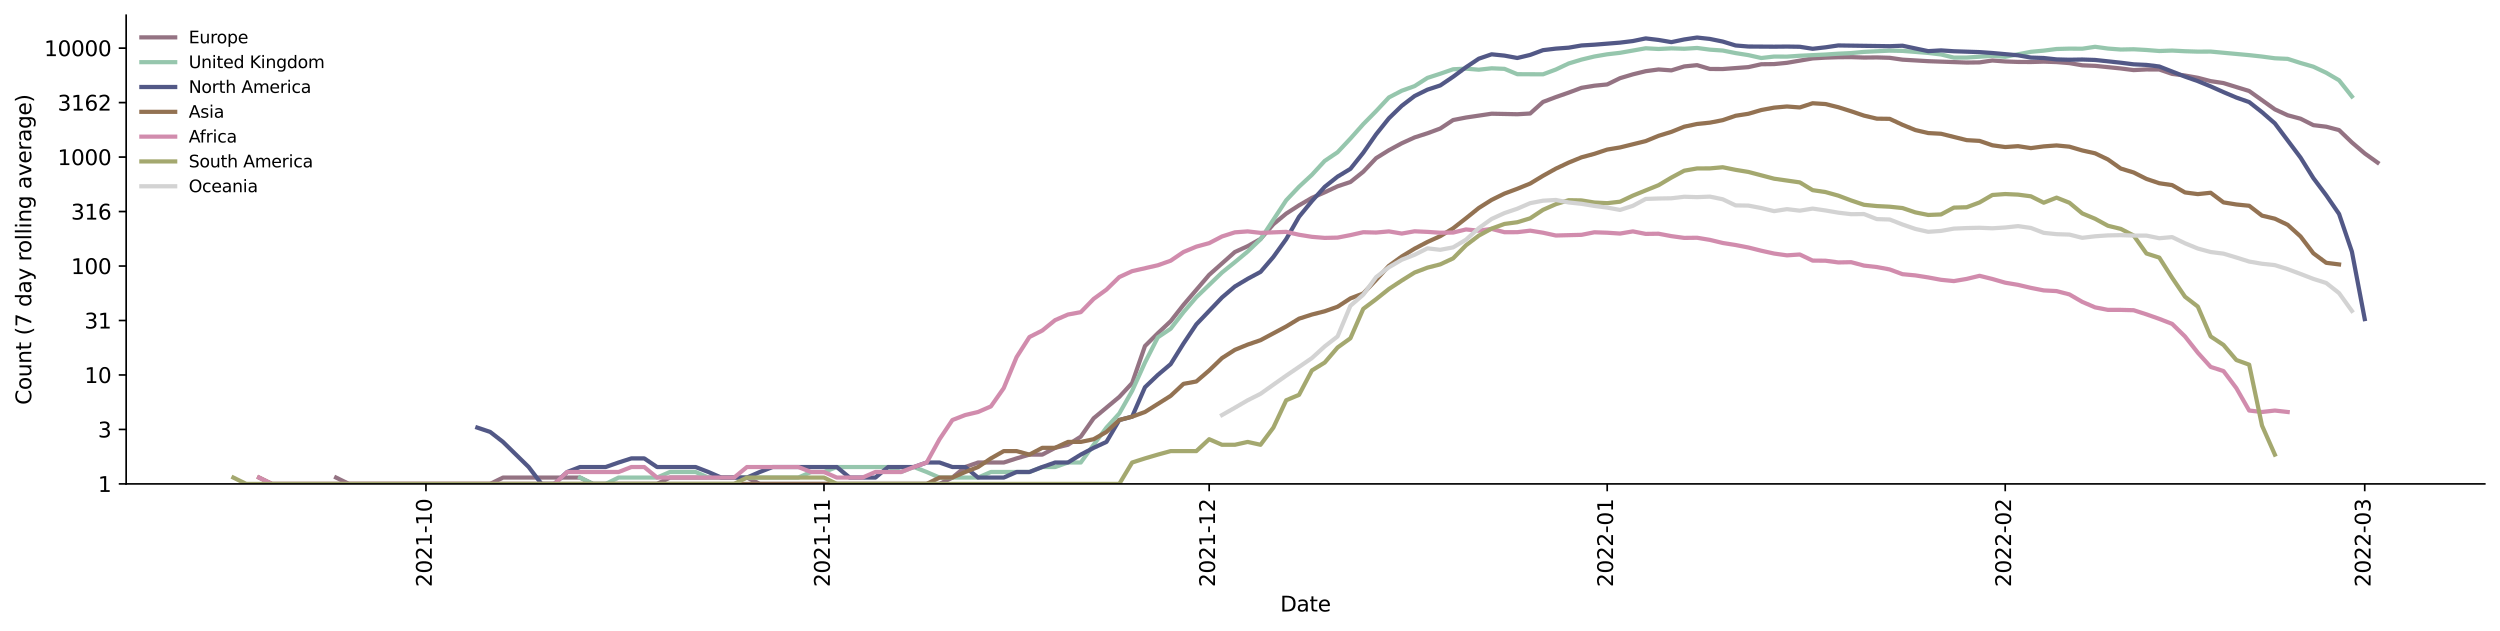 <?xml version="1.0" encoding="utf-8" standalone="no"?>
<!DOCTYPE svg PUBLIC "-//W3C//DTD SVG 1.1//EN"
  "http://www.w3.org/Graphics/SVG/1.1/DTD/svg11.dtd">
<svg xmlns:xlink="http://www.w3.org/1999/xlink" width="1182.891pt" height="298.621pt" viewBox="0 0 1182.891 298.621" xmlns="http://www.w3.org/2000/svg" version="1.1">
 <defs>
  <style type="text/css">*{stroke-linejoin: round; stroke-linecap: butt}</style>
 </defs>
 <g id="figure_1">
  <g id="patch_1">
   <path d="M 0 298.621 
L 1182.891 298.621 
L 1182.891 0 
L 0 0 
z
" style="fill: #ffffff"/>
  </g>
  <g id="axes_1">
   <g id="patch_2">
    <path d="M 59.691 228.96 
L 1175.691 228.96 
L 1175.691 7.2 
L 59.691 7.2 
z
" style="fill: #ffffff"/>
   </g>
   <g id="matplotlib.axis_1">
    <g id="xtick_1">
     <g id="line2d_1">
      <defs>
       <path id="mb1d369bc87" d="M 0 0 
L 0 3.5 
" style="stroke: #000000; stroke-width: 0.8"/>
      </defs>
      <g>
       <use xlink:href="#mb1d369bc87" x="201.545" y="228.96" style="stroke: #000000; stroke-width: 0.8"/>
      </g>
     </g>
     <g id="text_1">
      <!-- 2021-10 -->
      <g transform="translate(204.304 277.743)rotate(-90)scale(0.1 -0.1)">
       <defs>
        <path id="DejaVuSans-32" d="M 1228 531 
L 3431 531 
L 3431 0 
L 469 0 
L 469 531 
Q 828 903 1448 1529 
Q 2069 2156 2228 2338 
Q 2531 2678 2651 2914 
Q 2772 3150 2772 3378 
Q 2772 3750 2511 3984 
Q 2250 4219 1831 4219 
Q 1534 4219 1204 4116 
Q 875 4013 500 3803 
L 500 4441 
Q 881 4594 1212 4672 
Q 1544 4750 1819 4750 
Q 2544 4750 2975 4387 
Q 3406 4025 3406 3419 
Q 3406 3131 3298 2873 
Q 3191 2616 2906 2266 
Q 2828 2175 2409 1742 
Q 1991 1309 1228 531 
z
" transform="scale(0.016)"/>
        <path id="DejaVuSans-30" d="M 2034 4250 
Q 1547 4250 1301 3770 
Q 1056 3291 1056 2328 
Q 1056 1369 1301 889 
Q 1547 409 2034 409 
Q 2525 409 2770 889 
Q 3016 1369 3016 2328 
Q 3016 3291 2770 3770 
Q 2525 4250 2034 4250 
z
M 2034 4750 
Q 2819 4750 3233 4129 
Q 3647 3509 3647 2328 
Q 3647 1150 3233 529 
Q 2819 -91 2034 -91 
Q 1250 -91 836 529 
Q 422 1150 422 2328 
Q 422 3509 836 4129 
Q 1250 4750 2034 4750 
z
" transform="scale(0.016)"/>
        <path id="DejaVuSans-31" d="M 794 531 
L 1825 531 
L 1825 4091 
L 703 3866 
L 703 4441 
L 1819 4666 
L 2450 4666 
L 2450 531 
L 3481 531 
L 3481 0 
L 794 0 
L 794 531 
z
" transform="scale(0.016)"/>
        <path id="DejaVuSans-2d" d="M 313 2009 
L 1997 2009 
L 1997 1497 
L 313 1497 
L 313 2009 
z
" transform="scale(0.016)"/>
       </defs>
       <use xlink:href="#DejaVuSans-32"/>
       <use xlink:href="#DejaVuSans-30" x="63.623"/>
       <use xlink:href="#DejaVuSans-32" x="127.246"/>
       <use xlink:href="#DejaVuSans-31" x="190.869"/>
       <use xlink:href="#DejaVuSans-2d" x="254.492"/>
       <use xlink:href="#DejaVuSans-31" x="290.576"/>
       <use xlink:href="#DejaVuSans-30" x="354.199"/>
      </g>
     </g>
    </g>
    <g id="xtick_2">
     <g id="line2d_2">
      <g>
       <use xlink:href="#mb1d369bc87" x="389.874" y="228.96" style="stroke: #000000; stroke-width: 0.8"/>
      </g>
     </g>
     <g id="text_2">
      <!-- 2021-11 -->
      <g transform="translate(392.633 277.743)rotate(-90)scale(0.1 -0.1)">
       <use xlink:href="#DejaVuSans-32"/>
       <use xlink:href="#DejaVuSans-30" x="63.623"/>
       <use xlink:href="#DejaVuSans-32" x="127.246"/>
       <use xlink:href="#DejaVuSans-31" x="190.869"/>
       <use xlink:href="#DejaVuSans-2d" x="254.492"/>
       <use xlink:href="#DejaVuSans-31" x="290.576"/>
       <use xlink:href="#DejaVuSans-31" x="354.199"/>
      </g>
     </g>
    </g>
    <g id="xtick_3">
     <g id="line2d_3">
      <g>
       <use xlink:href="#mb1d369bc87" x="572.127" y="228.96" style="stroke: #000000; stroke-width: 0.8"/>
      </g>
     </g>
     <g id="text_3">
      <!-- 2021-12 -->
      <g transform="translate(574.887 277.743)rotate(-90)scale(0.1 -0.1)">
       <use xlink:href="#DejaVuSans-32"/>
       <use xlink:href="#DejaVuSans-30" x="63.623"/>
       <use xlink:href="#DejaVuSans-32" x="127.246"/>
       <use xlink:href="#DejaVuSans-31" x="190.869"/>
       <use xlink:href="#DejaVuSans-2d" x="254.492"/>
       <use xlink:href="#DejaVuSans-31" x="290.576"/>
       <use xlink:href="#DejaVuSans-32" x="354.199"/>
      </g>
     </g>
    </g>
    <g id="xtick_4">
     <g id="line2d_4">
      <g>
       <use xlink:href="#mb1d369bc87" x="760.456" y="228.96" style="stroke: #000000; stroke-width: 0.8"/>
      </g>
     </g>
     <g id="text_4">
      <!-- 2022-01 -->
      <g transform="translate(763.215 277.743)rotate(-90)scale(0.1 -0.1)">
       <use xlink:href="#DejaVuSans-32"/>
       <use xlink:href="#DejaVuSans-30" x="63.623"/>
       <use xlink:href="#DejaVuSans-32" x="127.246"/>
       <use xlink:href="#DejaVuSans-32" x="190.869"/>
       <use xlink:href="#DejaVuSans-2d" x="254.492"/>
       <use xlink:href="#DejaVuSans-30" x="290.576"/>
       <use xlink:href="#DejaVuSans-31" x="354.199"/>
      </g>
     </g>
    </g>
    <g id="xtick_5">
     <g id="line2d_5">
      <g>
       <use xlink:href="#mb1d369bc87" x="948.785" y="228.96" style="stroke: #000000; stroke-width: 0.8"/>
      </g>
     </g>
     <g id="text_5">
      <!-- 2022-02 -->
      <g transform="translate(951.544 277.743)rotate(-90)scale(0.1 -0.1)">
       <use xlink:href="#DejaVuSans-32"/>
       <use xlink:href="#DejaVuSans-30" x="63.623"/>
       <use xlink:href="#DejaVuSans-32" x="127.246"/>
       <use xlink:href="#DejaVuSans-32" x="190.869"/>
       <use xlink:href="#DejaVuSans-2d" x="254.492"/>
       <use xlink:href="#DejaVuSans-30" x="290.576"/>
       <use xlink:href="#DejaVuSans-32" x="354.199"/>
      </g>
     </g>
    </g>
    <g id="xtick_6">
     <g id="line2d_6">
      <g>
       <use xlink:href="#mb1d369bc87" x="1118.888" y="228.96" style="stroke: #000000; stroke-width: 0.8"/>
      </g>
     </g>
     <g id="text_6">
      <!-- 2022-03 -->
      <g transform="translate(1121.648 277.743)rotate(-90)scale(0.1 -0.1)">
       <defs>
        <path id="DejaVuSans-33" d="M 2597 2516 
Q 3050 2419 3304 2112 
Q 3559 1806 3559 1356 
Q 3559 666 3084 287 
Q 2609 -91 1734 -91 
Q 1441 -91 1130 -33 
Q 819 25 488 141 
L 488 750 
Q 750 597 1062 519 
Q 1375 441 1716 441 
Q 2309 441 2620 675 
Q 2931 909 2931 1356 
Q 2931 1769 2642 2001 
Q 2353 2234 1838 2234 
L 1294 2234 
L 1294 2753 
L 1863 2753 
Q 2328 2753 2575 2939 
Q 2822 3125 2822 3475 
Q 2822 3834 2567 4026 
Q 2313 4219 1838 4219 
Q 1578 4219 1281 4162 
Q 984 4106 628 3988 
L 628 4550 
Q 988 4650 1302 4700 
Q 1616 4750 1894 4750 
Q 2613 4750 3031 4423 
Q 3450 4097 3450 3541 
Q 3450 3153 3228 2886 
Q 3006 2619 2597 2516 
z
" transform="scale(0.016)"/>
       </defs>
       <use xlink:href="#DejaVuSans-32"/>
       <use xlink:href="#DejaVuSans-30" x="63.623"/>
       <use xlink:href="#DejaVuSans-32" x="127.246"/>
       <use xlink:href="#DejaVuSans-32" x="190.869"/>
       <use xlink:href="#DejaVuSans-2d" x="254.492"/>
       <use xlink:href="#DejaVuSans-30" x="290.576"/>
       <use xlink:href="#DejaVuSans-33" x="354.199"/>
      </g>
     </g>
    </g>
    <g id="text_7">
     <!-- Date -->
     <g transform="translate(605.74 289.341)scale(0.1 -0.1)">
      <defs>
       <path id="DejaVuSans-44" d="M 1259 4147 
L 1259 519 
L 2022 519 
Q 2988 519 3436 956 
Q 3884 1394 3884 2338 
Q 3884 3275 3436 3711 
Q 2988 4147 2022 4147 
L 1259 4147 
z
M 628 4666 
L 1925 4666 
Q 3281 4666 3915 4102 
Q 4550 3538 4550 2338 
Q 4550 1131 3912 565 
Q 3275 0 1925 0 
L 628 0 
L 628 4666 
z
" transform="scale(0.016)"/>
       <path id="DejaVuSans-61" d="M 2194 1759 
Q 1497 1759 1228 1600 
Q 959 1441 959 1056 
Q 959 750 1161 570 
Q 1363 391 1709 391 
Q 2188 391 2477 730 
Q 2766 1069 2766 1631 
L 2766 1759 
L 2194 1759 
z
M 3341 1997 
L 3341 0 
L 2766 0 
L 2766 531 
Q 2569 213 2275 61 
Q 1981 -91 1556 -91 
Q 1019 -91 701 211 
Q 384 513 384 1019 
Q 384 1609 779 1909 
Q 1175 2209 1959 2209 
L 2766 2209 
L 2766 2266 
Q 2766 2663 2505 2880 
Q 2244 3097 1772 3097 
Q 1472 3097 1187 3025 
Q 903 2953 641 2809 
L 641 3341 
Q 956 3463 1253 3523 
Q 1550 3584 1831 3584 
Q 2591 3584 2966 3190 
Q 3341 2797 3341 1997 
z
" transform="scale(0.016)"/>
       <path id="DejaVuSans-74" d="M 1172 4494 
L 1172 3500 
L 2356 3500 
L 2356 3053 
L 1172 3053 
L 1172 1153 
Q 1172 725 1289 603 
Q 1406 481 1766 481 
L 2356 481 
L 2356 0 
L 1766 0 
Q 1100 0 847 248 
Q 594 497 594 1153 
L 594 3053 
L 172 3053 
L 172 3500 
L 594 3500 
L 594 4494 
L 1172 4494 
z
" transform="scale(0.016)"/>
       <path id="DejaVuSans-65" d="M 3597 1894 
L 3597 1613 
L 953 1613 
Q 991 1019 1311 708 
Q 1631 397 2203 397 
Q 2534 397 2845 478 
Q 3156 559 3463 722 
L 3463 178 
Q 3153 47 2828 -22 
Q 2503 -91 2169 -91 
Q 1331 -91 842 396 
Q 353 884 353 1716 
Q 353 2575 817 3079 
Q 1281 3584 2069 3584 
Q 2775 3584 3186 3129 
Q 3597 2675 3597 1894 
z
M 3022 2063 
Q 3016 2534 2758 2815 
Q 2500 3097 2075 3097 
Q 1594 3097 1305 2825 
Q 1016 2553 972 2059 
L 3022 2063 
z
" transform="scale(0.016)"/>
      </defs>
      <use xlink:href="#DejaVuSans-44"/>
      <use xlink:href="#DejaVuSans-61" x="77.002"/>
      <use xlink:href="#DejaVuSans-74" x="138.281"/>
      <use xlink:href="#DejaVuSans-65" x="177.49"/>
     </g>
    </g>
   </g>
   <g id="matplotlib.axis_2">
    <g id="ytick_1">
     <g id="line2d_7">
      <defs>
       <path id="m3e7cc765ab" d="M 0 0 
L -3.5 0 
" style="stroke: #000000; stroke-width: 0.8"/>
      </defs>
      <g>
       <use xlink:href="#m3e7cc765ab" x="59.691" y="228.96" style="stroke: #000000; stroke-width: 0.8"/>
      </g>
     </g>
     <g id="text_8">
      <!-- 1 -->
      <g transform="translate(46.328 232.759)scale(0.1 -0.1)">
       <use xlink:href="#DejaVuSans-31"/>
      </g>
     </g>
    </g>
    <g id="ytick_2">
     <g id="line2d_8">
      <g>
       <use xlink:href="#m3e7cc765ab" x="59.691" y="203.186" style="stroke: #000000; stroke-width: 0.8"/>
      </g>
     </g>
     <g id="text_9">
      <!-- 3 -->
      <g transform="translate(46.328 206.986)scale(0.1 -0.1)">
       <use xlink:href="#DejaVuSans-33"/>
      </g>
     </g>
    </g>
    <g id="ytick_3">
     <g id="line2d_9">
      <g>
       <use xlink:href="#m3e7cc765ab" x="59.691" y="177.413" style="stroke: #000000; stroke-width: 0.8"/>
      </g>
     </g>
     <g id="text_10">
      <!-- 10 -->
      <g transform="translate(39.966 181.212)scale(0.1 -0.1)">
       <use xlink:href="#DejaVuSans-31"/>
       <use xlink:href="#DejaVuSans-30" x="63.623"/>
      </g>
     </g>
    </g>
    <g id="ytick_4">
     <g id="line2d_10">
      <g>
       <use xlink:href="#m3e7cc765ab" x="59.691" y="151.639" style="stroke: #000000; stroke-width: 0.8"/>
      </g>
     </g>
     <g id="text_11">
      <!-- 31 -->
      <g transform="translate(39.966 155.438)scale(0.1 -0.1)">
       <use xlink:href="#DejaVuSans-33"/>
       <use xlink:href="#DejaVuSans-31" x="63.623"/>
      </g>
     </g>
    </g>
    <g id="ytick_5">
     <g id="line2d_11">
      <g>
       <use xlink:href="#m3e7cc765ab" x="59.691" y="125.865" style="stroke: #000000; stroke-width: 0.8"/>
      </g>
     </g>
     <g id="text_12">
      <!-- 100 -->
      <g transform="translate(33.603 129.665)scale(0.1 -0.1)">
       <use xlink:href="#DejaVuSans-31"/>
       <use xlink:href="#DejaVuSans-30" x="63.623"/>
       <use xlink:href="#DejaVuSans-30" x="127.246"/>
      </g>
     </g>
    </g>
    <g id="ytick_6">
     <g id="line2d_12">
      <g>
       <use xlink:href="#m3e7cc765ab" x="59.691" y="100.092" style="stroke: #000000; stroke-width: 0.8"/>
      </g>
     </g>
     <g id="text_13">
      <!-- 316 -->
      <g transform="translate(33.603 103.891)scale(0.1 -0.1)">
       <defs>
        <path id="DejaVuSans-36" d="M 2113 2584 
Q 1688 2584 1439 2293 
Q 1191 2003 1191 1497 
Q 1191 994 1439 701 
Q 1688 409 2113 409 
Q 2538 409 2786 701 
Q 3034 994 3034 1497 
Q 3034 2003 2786 2293 
Q 2538 2584 2113 2584 
z
M 3366 4563 
L 3366 3988 
Q 3128 4100 2886 4159 
Q 2644 4219 2406 4219 
Q 1781 4219 1451 3797 
Q 1122 3375 1075 2522 
Q 1259 2794 1537 2939 
Q 1816 3084 2150 3084 
Q 2853 3084 3261 2657 
Q 3669 2231 3669 1497 
Q 3669 778 3244 343 
Q 2819 -91 2113 -91 
Q 1303 -91 875 529 
Q 447 1150 447 2328 
Q 447 3434 972 4092 
Q 1497 4750 2381 4750 
Q 2619 4750 2861 4703 
Q 3103 4656 3366 4563 
z
" transform="scale(0.016)"/>
       </defs>
       <use xlink:href="#DejaVuSans-33"/>
       <use xlink:href="#DejaVuSans-31" x="63.623"/>
       <use xlink:href="#DejaVuSans-36" x="127.246"/>
      </g>
     </g>
    </g>
    <g id="ytick_7">
     <g id="line2d_13">
      <g>
       <use xlink:href="#m3e7cc765ab" x="59.691" y="74.318" style="stroke: #000000; stroke-width: 0.8"/>
      </g>
     </g>
     <g id="text_14">
      <!-- 1000 -->
      <g transform="translate(27.241 78.117)scale(0.1 -0.1)">
       <use xlink:href="#DejaVuSans-31"/>
       <use xlink:href="#DejaVuSans-30" x="63.623"/>
       <use xlink:href="#DejaVuSans-30" x="127.246"/>
       <use xlink:href="#DejaVuSans-30" x="190.869"/>
      </g>
     </g>
    </g>
    <g id="ytick_8">
     <g id="line2d_14">
      <g>
       <use xlink:href="#m3e7cc765ab" x="59.691" y="48.544" style="stroke: #000000; stroke-width: 0.8"/>
      </g>
     </g>
     <g id="text_15">
      <!-- 3162 -->
      <g transform="translate(27.241 52.344)scale(0.1 -0.1)">
       <use xlink:href="#DejaVuSans-33"/>
       <use xlink:href="#DejaVuSans-31" x="63.623"/>
       <use xlink:href="#DejaVuSans-36" x="127.246"/>
       <use xlink:href="#DejaVuSans-32" x="190.869"/>
      </g>
     </g>
    </g>
    <g id="ytick_9">
     <g id="line2d_15">
      <g>
       <use xlink:href="#m3e7cc765ab" x="59.691" y="22.771" style="stroke: #000000; stroke-width: 0.8"/>
      </g>
     </g>
     <g id="text_16">
      <!-- 10000 -->
      <g transform="translate(20.878 26.57)scale(0.1 -0.1)">
       <use xlink:href="#DejaVuSans-31"/>
       <use xlink:href="#DejaVuSans-30" x="63.623"/>
       <use xlink:href="#DejaVuSans-30" x="127.246"/>
       <use xlink:href="#DejaVuSans-30" x="190.869"/>
       <use xlink:href="#DejaVuSans-30" x="254.492"/>
      </g>
     </g>
    </g>
    <g id="text_17">
     <!-- Count (7 day rolling average) -->
     <g transform="translate(14.798 191.548)rotate(-90)scale(0.1 -0.1)">
      <defs>
       <path id="DejaVuSans-43" d="M 4122 4306 
L 4122 3641 
Q 3803 3938 3442 4084 
Q 3081 4231 2675 4231 
Q 1875 4231 1450 3742 
Q 1025 3253 1025 2328 
Q 1025 1406 1450 917 
Q 1875 428 2675 428 
Q 3081 428 3442 575 
Q 3803 722 4122 1019 
L 4122 359 
Q 3791 134 3420 21 
Q 3050 -91 2638 -91 
Q 1578 -91 968 557 
Q 359 1206 359 2328 
Q 359 3453 968 4101 
Q 1578 4750 2638 4750 
Q 3056 4750 3426 4639 
Q 3797 4528 4122 4306 
z
" transform="scale(0.016)"/>
       <path id="DejaVuSans-6f" d="M 1959 3097 
Q 1497 3097 1228 2736 
Q 959 2375 959 1747 
Q 959 1119 1226 758 
Q 1494 397 1959 397 
Q 2419 397 2687 759 
Q 2956 1122 2956 1747 
Q 2956 2369 2687 2733 
Q 2419 3097 1959 3097 
z
M 1959 3584 
Q 2709 3584 3137 3096 
Q 3566 2609 3566 1747 
Q 3566 888 3137 398 
Q 2709 -91 1959 -91 
Q 1206 -91 779 398 
Q 353 888 353 1747 
Q 353 2609 779 3096 
Q 1206 3584 1959 3584 
z
" transform="scale(0.016)"/>
       <path id="DejaVuSans-75" d="M 544 1381 
L 544 3500 
L 1119 3500 
L 1119 1403 
Q 1119 906 1312 657 
Q 1506 409 1894 409 
Q 2359 409 2629 706 
Q 2900 1003 2900 1516 
L 2900 3500 
L 3475 3500 
L 3475 0 
L 2900 0 
L 2900 538 
Q 2691 219 2414 64 
Q 2138 -91 1772 -91 
Q 1169 -91 856 284 
Q 544 659 544 1381 
z
M 1991 3584 
L 1991 3584 
z
" transform="scale(0.016)"/>
       <path id="DejaVuSans-6e" d="M 3513 2113 
L 3513 0 
L 2938 0 
L 2938 2094 
Q 2938 2591 2744 2837 
Q 2550 3084 2163 3084 
Q 1697 3084 1428 2787 
Q 1159 2491 1159 1978 
L 1159 0 
L 581 0 
L 581 3500 
L 1159 3500 
L 1159 2956 
Q 1366 3272 1645 3428 
Q 1925 3584 2291 3584 
Q 2894 3584 3203 3211 
Q 3513 2838 3513 2113 
z
" transform="scale(0.016)"/>
       <path id="DejaVuSans-20" transform="scale(0.016)"/>
       <path id="DejaVuSans-28" d="M 1984 4856 
Q 1566 4138 1362 3434 
Q 1159 2731 1159 2009 
Q 1159 1288 1364 580 
Q 1569 -128 1984 -844 
L 1484 -844 
Q 1016 -109 783 600 
Q 550 1309 550 2009 
Q 550 2706 781 3412 
Q 1013 4119 1484 4856 
L 1984 4856 
z
" transform="scale(0.016)"/>
       <path id="DejaVuSans-37" d="M 525 4666 
L 3525 4666 
L 3525 4397 
L 1831 0 
L 1172 0 
L 2766 4134 
L 525 4134 
L 525 4666 
z
" transform="scale(0.016)"/>
       <path id="DejaVuSans-64" d="M 2906 2969 
L 2906 4863 
L 3481 4863 
L 3481 0 
L 2906 0 
L 2906 525 
Q 2725 213 2448 61 
Q 2172 -91 1784 -91 
Q 1150 -91 751 415 
Q 353 922 353 1747 
Q 353 2572 751 3078 
Q 1150 3584 1784 3584 
Q 2172 3584 2448 3432 
Q 2725 3281 2906 2969 
z
M 947 1747 
Q 947 1113 1208 752 
Q 1469 391 1925 391 
Q 2381 391 2643 752 
Q 2906 1113 2906 1747 
Q 2906 2381 2643 2742 
Q 2381 3103 1925 3103 
Q 1469 3103 1208 2742 
Q 947 2381 947 1747 
z
" transform="scale(0.016)"/>
       <path id="DejaVuSans-79" d="M 2059 -325 
Q 1816 -950 1584 -1140 
Q 1353 -1331 966 -1331 
L 506 -1331 
L 506 -850 
L 844 -850 
Q 1081 -850 1212 -737 
Q 1344 -625 1503 -206 
L 1606 56 
L 191 3500 
L 800 3500 
L 1894 763 
L 2988 3500 
L 3597 3500 
L 2059 -325 
z
" transform="scale(0.016)"/>
       <path id="DejaVuSans-72" d="M 2631 2963 
Q 2534 3019 2420 3045 
Q 2306 3072 2169 3072 
Q 1681 3072 1420 2755 
Q 1159 2438 1159 1844 
L 1159 0 
L 581 0 
L 581 3500 
L 1159 3500 
L 1159 2956 
Q 1341 3275 1631 3429 
Q 1922 3584 2338 3584 
Q 2397 3584 2469 3576 
Q 2541 3569 2628 3553 
L 2631 2963 
z
" transform="scale(0.016)"/>
       <path id="DejaVuSans-6c" d="M 603 4863 
L 1178 4863 
L 1178 0 
L 603 0 
L 603 4863 
z
" transform="scale(0.016)"/>
       <path id="DejaVuSans-69" d="M 603 3500 
L 1178 3500 
L 1178 0 
L 603 0 
L 603 3500 
z
M 603 4863 
L 1178 4863 
L 1178 4134 
L 603 4134 
L 603 4863 
z
" transform="scale(0.016)"/>
       <path id="DejaVuSans-67" d="M 2906 1791 
Q 2906 2416 2648 2759 
Q 2391 3103 1925 3103 
Q 1463 3103 1205 2759 
Q 947 2416 947 1791 
Q 947 1169 1205 825 
Q 1463 481 1925 481 
Q 2391 481 2648 825 
Q 2906 1169 2906 1791 
z
M 3481 434 
Q 3481 -459 3084 -895 
Q 2688 -1331 1869 -1331 
Q 1566 -1331 1297 -1286 
Q 1028 -1241 775 -1147 
L 775 -588 
Q 1028 -725 1275 -790 
Q 1522 -856 1778 -856 
Q 2344 -856 2625 -561 
Q 2906 -266 2906 331 
L 2906 616 
Q 2728 306 2450 153 
Q 2172 0 1784 0 
Q 1141 0 747 490 
Q 353 981 353 1791 
Q 353 2603 747 3093 
Q 1141 3584 1784 3584 
Q 2172 3584 2450 3431 
Q 2728 3278 2906 2969 
L 2906 3500 
L 3481 3500 
L 3481 434 
z
" transform="scale(0.016)"/>
       <path id="DejaVuSans-76" d="M 191 3500 
L 800 3500 
L 1894 563 
L 2988 3500 
L 3597 3500 
L 2284 0 
L 1503 0 
L 191 3500 
z
" transform="scale(0.016)"/>
       <path id="DejaVuSans-29" d="M 513 4856 
L 1013 4856 
Q 1481 4119 1714 3412 
Q 1947 2706 1947 2009 
Q 1947 1309 1714 600 
Q 1481 -109 1013 -844 
L 513 -844 
Q 928 -128 1133 580 
Q 1338 1288 1338 2009 
Q 1338 2731 1133 3434 
Q 928 4138 513 4856 
z
" transform="scale(0.016)"/>
      </defs>
      <use xlink:href="#DejaVuSans-43"/>
      <use xlink:href="#DejaVuSans-6f" x="69.824"/>
      <use xlink:href="#DejaVuSans-75" x="131.006"/>
      <use xlink:href="#DejaVuSans-6e" x="194.385"/>
      <use xlink:href="#DejaVuSans-74" x="257.764"/>
      <use xlink:href="#DejaVuSans-20" x="296.973"/>
      <use xlink:href="#DejaVuSans-28" x="328.76"/>
      <use xlink:href="#DejaVuSans-37" x="367.773"/>
      <use xlink:href="#DejaVuSans-20" x="431.396"/>
      <use xlink:href="#DejaVuSans-64" x="463.184"/>
      <use xlink:href="#DejaVuSans-61" x="526.66"/>
      <use xlink:href="#DejaVuSans-79" x="587.939"/>
      <use xlink:href="#DejaVuSans-20" x="647.119"/>
      <use xlink:href="#DejaVuSans-72" x="678.906"/>
      <use xlink:href="#DejaVuSans-6f" x="717.77"/>
      <use xlink:href="#DejaVuSans-6c" x="778.951"/>
      <use xlink:href="#DejaVuSans-6c" x="806.734"/>
      <use xlink:href="#DejaVuSans-69" x="834.518"/>
      <use xlink:href="#DejaVuSans-6e" x="862.301"/>
      <use xlink:href="#DejaVuSans-67" x="925.68"/>
      <use xlink:href="#DejaVuSans-20" x="989.156"/>
      <use xlink:href="#DejaVuSans-61" x="1020.943"/>
      <use xlink:href="#DejaVuSans-76" x="1082.223"/>
      <use xlink:href="#DejaVuSans-65" x="1141.402"/>
      <use xlink:href="#DejaVuSans-72" x="1202.926"/>
      <use xlink:href="#DejaVuSans-61" x="1244.039"/>
      <use xlink:href="#DejaVuSans-67" x="1305.318"/>
      <use xlink:href="#DejaVuSans-65" x="1368.795"/>
      <use xlink:href="#DejaVuSans-29" x="1430.318"/>
     </g>
    </g>
   </g>
   <g id="line2d_16">
    <path d="M 159.019 225.971 
L 165.094 228.96 
L 231.92 228.96 
L 237.995 225.971 
L 274.446 225.971 
L 280.521 228.96 
L 310.897 228.96 
L 316.972 225.971 
L 353.423 225.971 
L 359.498 228.96 
L 444.55 228.96 
L 450.625 225.971 
L 456.7 220.975 
L 462.775 218.842 
L 474.925 218.842 
L 481 216.894 
L 487.075 215.102 
L 493.151 215.102 
L 499.226 211.898 
L 505.301 210.453 
L 511.376 206.606 
L 517.451 197.925 
L 529.601 187.807 
L 535.676 181.24 
L 541.752 163.727 
L 547.827 157.681 
L 553.902 151.981 
L 559.977 144.244 
L 572.127 130.037 
L 584.277 119.242 
L 590.353 116.471 
L 596.428 113.083 
L 602.503 106.094 
L 608.578 101.069 
L 614.653 97.145 
L 620.728 93.632 
L 626.803 90.984 
L 632.878 88.148 
L 638.954 86.119 
L 645.029 81.263 
L 651.104 74.846 
L 657.179 71.062 
L 663.254 67.79 
L 669.329 65.02 
L 675.404 63.061 
L 681.479 60.812 
L 687.555 56.798 
L 693.63 55.611 
L 705.78 53.799 
L 717.93 54.052 
L 724.005 53.706 
L 730.08 48.238 
L 736.156 45.939 
L 742.231 43.821 
L 748.306 41.555 
L 754.381 40.553 
L 760.456 39.953 
L 766.531 36.99 
L 772.606 35.176 
L 778.681 33.682 
L 784.756 32.866 
L 790.832 33.301 
L 796.907 31.434 
L 802.982 30.825 
L 809.057 32.63 
L 815.132 32.662 
L 827.282 31.756 
L 833.357 30.401 
L 839.433 30.322 
L 845.508 29.726 
L 857.658 27.643 
L 863.733 27.274 
L 869.808 27.076 
L 875.883 27.036 
L 881.958 27.231 
L 888.034 27.173 
L 894.109 27.354 
L 900.184 28.23 
L 912.334 28.948 
L 930.559 29.596 
L 936.635 29.52 
L 942.71 28.621 
L 948.785 29.084 
L 954.86 29.302 
L 960.935 29.341 
L 967.01 29.168 
L 973.085 29.374 
L 979.16 29.859 
L 985.236 30.903 
L 991.311 31.158 
L 1003.461 32.392 
L 1009.536 33.164 
L 1015.611 32.859 
L 1021.686 32.886 
L 1027.761 34.962 
L 1033.837 35.734 
L 1039.912 36.81 
L 1045.987 38.389 
L 1052.062 39.311 
L 1064.212 43.066 
L 1076.362 51.743 
L 1082.437 54.536 
L 1088.513 56.161 
L 1094.588 59.216 
L 1100.663 59.952 
L 1106.738 61.545 
L 1112.813 67.397 
L 1118.888 72.595 
L 1124.963 76.93 
L 1124.963 76.93 
" clip-path="url(#pf11ad3d36d)" style="fill: none; stroke: #947383; stroke-width: 2; stroke-linecap: square"/>
   </g>
   <g id="line2d_17">
    <path d="M 274.446 225.971 
L 280.521 228.96 
L 286.596 228.96 
L 292.672 225.971 
L 310.897 225.971 
L 316.972 223.334 
L 329.122 223.334 
L 335.197 225.971 
L 377.723 225.971 
L 383.798 223.334 
L 389.874 223.334 
L 395.949 220.975 
L 420.249 220.975 
L 426.324 223.334 
L 432.399 220.975 
L 438.475 223.334 
L 444.55 225.971 
L 462.775 225.971 
L 468.85 223.334 
L 487.075 223.334 
L 493.151 220.975 
L 499.226 220.975 
L 505.301 218.842 
L 511.376 218.842 
L 517.451 210.453 
L 523.526 202.329 
L 529.601 195.647 
L 535.676 184.945 
L 541.752 171.539 
L 547.827 159.617 
L 553.902 155.535 
L 559.977 147.695 
L 566.052 140.628 
L 578.202 128.946 
L 584.277 124.054 
L 590.353 119.005 
L 596.428 113.21 
L 608.578 94.767 
L 614.653 88.345 
L 620.728 82.723 
L 626.803 76.122 
L 632.878 72.034 
L 638.954 65.57 
L 645.029 58.748 
L 651.104 52.586 
L 657.179 46.098 
L 663.254 42.927 
L 669.329 40.742 
L 675.404 36.856 
L 681.479 34.883 
L 687.555 32.774 
L 693.63 32.483 
L 699.705 32.98 
L 705.78 32.314 
L 711.855 32.58 
L 717.93 35.105 
L 730.08 35.165 
L 736.156 32.895 
L 742.231 30.034 
L 748.306 28.194 
L 754.381 26.732 
L 760.456 25.693 
L 766.531 24.99 
L 778.681 22.844 
L 784.756 23.176 
L 790.832 22.888 
L 796.907 23.069 
L 802.982 22.696 
L 809.057 23.494 
L 815.132 23.91 
L 821.207 25.121 
L 827.282 26.084 
L 833.357 27.45 
L 839.433 26.757 
L 845.508 26.796 
L 851.583 26.378 
L 863.733 25.806 
L 869.808 25.398 
L 875.883 25.116 
L 881.958 24.551 
L 894.109 23.962 
L 900.184 24.079 
L 912.334 25.043 
L 918.409 25.773 
L 924.484 27.253 
L 930.559 27.237 
L 942.71 26.412 
L 948.785 26.859 
L 960.935 24.518 
L 967.01 23.957 
L 973.085 23.183 
L 979.16 23.01 
L 985.236 23.051 
L 991.311 22.141 
L 997.386 22.974 
L 1003.461 23.432 
L 1009.536 23.304 
L 1015.611 23.655 
L 1021.686 24.135 
L 1027.761 23.926 
L 1033.837 24.239 
L 1039.912 24.433 
L 1045.987 24.402 
L 1064.212 26.091 
L 1070.287 26.761 
L 1076.362 27.573 
L 1082.437 27.858 
L 1088.513 29.799 
L 1094.588 31.56 
L 1100.663 34.426 
L 1106.738 37.987 
L 1112.813 45.647 
L 1112.813 45.647 
" clip-path="url(#pf11ad3d36d)" style="fill: none; stroke: #96c6ad; stroke-width: 2; stroke-linecap: square"/>
   </g>
   <g id="line2d_18">
    <path d="M 225.845 202.329 
L 231.92 204.366 
L 237.995 209.096 
L 250.146 220.975 
L 256.221 228.96 
L 262.296 228.96 
L 268.371 223.334 
L 274.446 220.975 
L 286.596 220.975 
L 292.672 218.842 
L 298.747 216.894 
L 304.822 216.894 
L 310.897 220.975 
L 329.122 220.975 
L 335.197 223.334 
L 341.273 225.971 
L 353.423 225.971 
L 359.498 223.334 
L 365.573 220.975 
L 395.949 220.975 
L 402.024 225.971 
L 414.174 225.971 
L 420.249 220.975 
L 432.399 220.975 
L 438.475 218.842 
L 444.55 218.842 
L 450.625 220.975 
L 456.7 220.975 
L 462.775 225.971 
L 474.925 225.971 
L 481 223.334 
L 487.075 223.334 
L 493.151 220.975 
L 499.226 218.842 
L 505.301 218.842 
L 511.376 215.102 
L 517.451 211.898 
L 523.526 209.096 
L 529.601 198.74 
L 535.676 197.14 
L 541.752 183.222 
L 547.827 177.413 
L 553.902 172.29 
L 559.977 162.544 
L 566.052 153.467 
L 578.202 140.752 
L 584.277 135.558 
L 590.353 131.925 
L 596.428 128.655 
L 602.503 121.572 
L 608.578 113.137 
L 614.653 102.566 
L 620.728 95.153 
L 626.803 88.399 
L 632.878 83.567 
L 638.954 79.901 
L 645.029 72.283 
L 651.104 63.558 
L 657.179 55.96 
L 663.254 50.066 
L 669.329 45.429 
L 675.404 42.426 
L 681.479 40.426 
L 687.555 36.317 
L 693.63 31.82 
L 699.705 27.771 
L 705.78 25.694 
L 711.855 26.315 
L 717.93 27.436 
L 724.005 25.986 
L 730.08 23.734 
L 736.156 23.004 
L 742.231 22.558 
L 748.306 21.51 
L 754.381 21.148 
L 766.531 20.167 
L 772.606 19.42 
L 778.681 18.174 
L 784.756 18.898 
L 790.832 19.935 
L 796.907 18.667 
L 802.982 17.76 
L 809.057 18.425 
L 815.132 19.665 
L 821.207 21.516 
L 827.282 22.01 
L 839.433 22.09 
L 845.508 22.031 
L 851.583 22.128 
L 857.658 23.077 
L 863.733 22.392 
L 869.808 21.5 
L 894.109 21.868 
L 900.184 21.63 
L 912.334 24.202 
L 918.409 23.844 
L 924.484 24.255 
L 936.635 24.653 
L 942.71 25.08 
L 954.86 26.168 
L 960.935 27.237 
L 967.01 27.45 
L 973.085 28.104 
L 979.16 28.27 
L 985.236 28.164 
L 991.311 28.37 
L 1003.461 29.673 
L 1009.536 30.437 
L 1015.611 30.716 
L 1021.686 31.466 
L 1033.837 36.245 
L 1039.912 38.382 
L 1045.987 40.87 
L 1052.062 43.584 
L 1058.137 46.163 
L 1064.212 48.301 
L 1070.287 53.082 
L 1076.362 58.372 
L 1088.513 74.562 
L 1094.588 84.294 
L 1100.663 92.394 
L 1106.738 101.228 
L 1112.813 119.052 
L 1118.888 150.977 
L 1118.888 150.977 
" clip-path="url(#pf11ad3d36d)" style="fill: none; stroke: #525886; stroke-width: 2; stroke-linecap: square"/>
   </g>
   <g id="line2d_19">
    <path d="M 122.568 225.971 
L 128.643 228.96 
L 438.475 228.96 
L 444.55 225.971 
L 450.625 225.971 
L 456.7 223.334 
L 462.775 220.975 
L 468.85 216.894 
L 474.925 213.443 
L 481 213.443 
L 487.075 215.102 
L 493.151 211.898 
L 499.226 211.898 
L 505.301 209.096 
L 511.376 209.096 
L 517.451 207.817 
L 523.526 204.366 
L 529.601 198.74 
L 535.676 197.14 
L 541.752 194.936 
L 553.902 187.304 
L 559.977 181.623 
L 566.052 180.494 
L 572.127 175.279 
L 578.202 169.428 
L 584.277 165.534 
L 590.353 163.044 
L 596.428 160.956 
L 608.578 154.477 
L 614.653 150.782 
L 620.728 148.826 
L 626.803 147.275 
L 632.878 145.134 
L 638.954 141.192 
L 645.029 138.846 
L 651.104 132.434 
L 657.179 125.77 
L 663.254 121.361 
L 669.329 117.658 
L 675.404 114.481 
L 681.479 111.733 
L 687.555 108.026 
L 693.63 103.289 
L 699.705 98.403 
L 705.78 94.576 
L 711.855 91.591 
L 717.93 89.323 
L 724.005 86.852 
L 730.08 83.183 
L 736.156 79.798 
L 742.231 76.93 
L 748.306 74.437 
L 754.381 72.791 
L 760.456 70.768 
L 766.531 69.767 
L 778.681 66.758 
L 784.756 64.263 
L 790.832 62.392 
L 796.907 59.944 
L 802.982 58.656 
L 809.057 58.029 
L 815.132 56.847 
L 821.207 54.778 
L 827.282 53.832 
L 833.357 52.059 
L 839.433 50.928 
L 845.508 50.383 
L 851.583 50.846 
L 857.658 48.853 
L 863.733 49.233 
L 869.808 50.736 
L 875.883 52.649 
L 881.958 54.703 
L 888.034 56.148 
L 894.109 56.232 
L 900.184 59.06 
L 906.259 61.536 
L 912.334 62.957 
L 918.409 63.288 
L 930.559 66.304 
L 936.635 66.665 
L 942.71 68.747 
L 948.785 69.577 
L 954.86 69.159 
L 960.935 70.077 
L 967.01 69.264 
L 973.085 68.817 
L 979.16 69.4 
L 985.236 71.187 
L 991.311 72.545 
L 997.386 75.453 
L 1003.461 79.75 
L 1009.536 81.606 
L 1015.611 84.651 
L 1021.686 86.707 
L 1027.761 87.591 
L 1033.837 91.051 
L 1039.912 91.848 
L 1045.987 91.2 
L 1052.062 95.761 
L 1058.137 96.75 
L 1064.212 97.359 
L 1070.287 102.03 
L 1076.362 103.476 
L 1082.437 106.373 
L 1088.513 111.87 
L 1094.588 119.845 
L 1100.663 124.351 
L 1106.738 125.111 
L 1106.738 125.111 
" clip-path="url(#pf11ad3d36d)" style="fill: none; stroke: #937252; stroke-width: 2; stroke-linecap: square"/>
   </g>
   <g id="line2d_20">
    <path d="M 122.568 225.971 
L 128.643 228.96 
L 262.296 228.96 
L 268.371 223.334 
L 292.672 223.334 
L 298.747 220.975 
L 304.822 220.975 
L 310.897 225.971 
L 347.348 225.971 
L 353.423 220.975 
L 377.723 220.975 
L 383.798 223.334 
L 389.874 223.334 
L 395.949 225.971 
L 408.099 225.971 
L 414.174 223.334 
L 426.324 223.334 
L 432.399 220.975 
L 438.475 218.842 
L 444.55 207.817 
L 450.625 198.74 
L 456.7 196.381 
L 462.775 194.936 
L 468.85 192.299 
L 474.925 183.641 
L 481 168.985 
L 487.075 159.473 
L 493.151 156.394 
L 499.226 151.474 
L 505.301 148.826 
L 511.376 147.695 
L 517.451 141.447 
L 523.526 137.036 
L 529.601 131.102 
L 535.676 128.295 
L 547.827 125.516 
L 553.902 123.357 
L 559.977 119.242 
L 566.052 116.703 
L 572.127 115.046 
L 578.202 111.887 
L 584.277 109.936 
L 590.353 109.485 
L 596.428 110.189 
L 608.578 109.702 
L 614.653 111.08 
L 620.728 112.059 
L 626.803 112.565 
L 632.878 112.424 
L 638.954 111.245 
L 645.029 109.873 
L 651.104 110.031 
L 657.179 109.485 
L 663.254 110.509 
L 669.329 109.439 
L 675.404 109.717 
L 681.479 110.125 
L 687.555 110.031 
L 693.63 108.566 
L 699.705 109.15 
L 705.78 108.302 
L 711.855 109.873 
L 717.93 109.858 
L 724.005 109.134 
L 730.08 110.11 
L 736.156 111.429 
L 748.306 111.113 
L 754.381 109.905 
L 760.456 110.11 
L 766.531 110.509 
L 772.606 109.485 
L 778.681 110.67 
L 784.756 110.589 
L 790.832 111.733 
L 796.907 112.565 
L 802.982 112.495 
L 809.057 113.503 
L 815.132 114.967 
L 821.207 115.931 
L 827.282 117.11 
L 833.357 118.632 
L 839.433 119.967 
L 845.508 120.819 
L 851.583 120.414 
L 857.658 123.3 
L 863.733 123.357 
L 869.808 124.172 
L 875.883 124.054 
L 881.958 125.674 
L 888.034 126.35 
L 894.109 127.49 
L 900.184 129.731 
L 906.259 130.308 
L 912.334 131.264 
L 918.409 132.391 
L 924.484 132.999 
L 930.559 131.967 
L 936.635 130.504 
L 942.71 132.009 
L 948.785 133.759 
L 954.86 134.783 
L 960.935 136.209 
L 967.01 137.408 
L 973.085 137.732 
L 979.16 139.307 
L 985.236 142.836 
L 991.311 145.439 
L 997.386 146.619 
L 1003.461 146.619 
L 1009.536 146.782 
L 1015.611 148.737 
L 1021.686 150.879 
L 1027.761 153.249 
L 1033.837 159.188 
L 1039.912 166.891 
L 1045.987 173.599 
L 1052.062 175.572 
L 1058.137 183.641 
L 1064.212 194.247 
L 1070.287 194.936 
L 1076.362 194.247 
L 1082.437 194.936 
L 1082.437 194.936 
" clip-path="url(#pf11ad3d36d)" style="fill: none; stroke: #d18cad; stroke-width: 2; stroke-linecap: square"/>
   </g>
   <g id="line2d_21">
    <path d="M 110.418 225.971 
L 116.493 228.96 
L 347.348 228.96 
L 353.423 225.971 
L 389.874 225.971 
L 395.949 228.96 
L 529.601 228.96 
L 535.676 218.842 
L 541.752 216.894 
L 547.827 215.102 
L 553.902 213.443 
L 566.052 213.443 
L 572.127 207.817 
L 578.202 210.453 
L 584.277 210.453 
L 590.353 209.096 
L 596.428 210.453 
L 602.503 202.329 
L 608.578 189.388 
L 614.653 186.812 
L 620.728 175.279 
L 626.803 171.539 
L 632.878 164.432 
L 638.954 160.054 
L 645.029 146.14 
L 651.104 141.575 
L 657.179 136.722 
L 663.254 132.736 
L 669.329 128.946 
L 675.404 126.646 
L 681.479 125.08 
L 687.555 122.242 
L 693.63 116.075 
L 699.705 111.48 
L 705.78 108.156 
L 711.855 105.962 
L 717.93 105.149 
L 724.005 103.301 
L 730.08 99.293 
L 736.156 96.611 
L 742.231 94.727 
L 748.306 94.831 
L 754.381 95.82 
L 760.456 96.131 
L 766.531 95.439 
L 772.606 92.552 
L 784.756 87.626 
L 790.832 84.016 
L 796.907 80.763 
L 802.982 79.701 
L 809.057 79.676 
L 815.132 79.134 
L 821.207 80.361 
L 827.282 81.359 
L 839.433 84.555 
L 851.583 86.299 
L 857.658 89.97 
L 863.733 90.876 
L 869.808 92.567 
L 875.883 94.847 
L 881.958 96.898 
L 888.034 97.503 
L 894.109 97.802 
L 900.184 98.441 
L 906.259 100.486 
L 912.334 101.712 
L 918.409 101.464 
L 924.484 98.235 
L 930.559 98.059 
L 936.635 95.786 
L 942.71 92.258 
L 948.785 91.814 
L 954.86 92.088 
L 960.935 92.887 
L 967.01 95.904 
L 973.085 93.519 
L 979.16 95.929 
L 985.236 100.975 
L 991.311 103.512 
L 997.386 106.82 
L 1003.461 108.302 
L 1009.536 111.446 
L 1015.611 119.943 
L 1021.686 121.891 
L 1027.761 131.428 
L 1033.837 140.382 
L 1039.912 145.059 
L 1045.987 159.188 
L 1052.062 163.213 
L 1058.137 170.342 
L 1064.212 172.546 
L 1070.287 201.376 
L 1076.362 215.102 
L 1076.362 215.102 
" clip-path="url(#pf11ad3d36d)" style="fill: none; stroke: #a4a86f; stroke-width: 2; stroke-linecap: square"/>
   </g>
   <g id="line2d_22">
    <path d="M 578.202 196.381 
L 584.277 192.93 
L 590.353 189.388 
L 596.428 186.33 
L 602.503 182.012 
L 608.578 177.735 
L 614.653 173.599 
L 620.728 169.428 
L 626.803 163.902 
L 632.878 159.188 
L 638.954 144.685 
L 645.029 139.424 
L 651.104 131.142 
L 657.179 126.449 
L 663.254 122.904 
L 669.329 120.54 
L 675.404 117.503 
L 681.479 118.196 
L 687.555 117.046 
L 693.63 113.429 
L 699.705 107.926 
L 705.78 103.594 
L 711.855 100.817 
L 717.93 98.753 
L 724.005 96.131 
L 730.08 94.959 
L 736.156 94.616 
L 742.231 95.795 
L 748.306 96.438 
L 754.381 97.431 
L 760.456 98.226 
L 766.531 99.332 
L 772.606 97.386 
L 778.681 94.13 
L 784.756 93.922 
L 790.832 93.815 
L 796.907 93.093 
L 802.982 93.279 
L 809.057 93.034 
L 815.132 94.294 
L 821.207 97.181 
L 827.282 97.279 
L 833.357 98.441 
L 839.433 99.906 
L 845.508 98.954 
L 851.583 99.677 
L 857.658 98.696 
L 863.733 99.578 
L 869.808 100.62 
L 875.883 101.346 
L 881.958 101.282 
L 888.034 103.665 
L 894.109 103.856 
L 900.184 106.227 
L 906.259 108.316 
L 912.334 109.686 
L 918.409 109.256 
L 924.484 108.171 
L 930.559 107.911 
L 936.635 107.768 
L 942.71 108.012 
L 948.785 107.64 
L 954.86 106.984 
L 960.935 107.854 
L 967.01 110.173 
L 973.085 110.8 
L 979.16 110.997 
L 985.236 112.53 
L 991.311 111.801 
L 997.386 111.379 
L 1003.461 111.262 
L 1009.536 111.463 
L 1015.611 111.48 
L 1021.686 112.725 
L 1027.761 112.18 
L 1033.837 115.105 
L 1039.912 117.591 
L 1045.987 119.242 
L 1052.062 120.017 
L 1058.137 121.837 
L 1064.212 123.761 
L 1070.287 124.804 
L 1076.362 125.453 
L 1082.437 127.353 
L 1088.513 129.617 
L 1094.588 131.967 
L 1100.663 133.896 
L 1106.738 138.675 
L 1112.813 147.11 
" clip-path="url(#pf11ad3d36d)" style="fill: none; stroke: #d3d3d3; stroke-width: 2; stroke-linecap: square"/>
   </g>
   <g id="patch_3">
    <path d="M 59.691 228.96 
L 59.691 7.2 
" style="fill: none; stroke: #000000; stroke-width: 0.8; stroke-linejoin: miter; stroke-linecap: square"/>
   </g>
   <g id="patch_4">
    <path d="M 59.691 228.96 
L 1175.691 228.96 
" style="fill: none; stroke: #000000; stroke-width: 0.8; stroke-linejoin: miter; stroke-linecap: square"/>
   </g>
   <g id="legend_1">
    <g id="line2d_23">
     <path d="M 66.891 17.679 
L 74.891 17.679 
L 82.891 17.679 
" style="fill: none; stroke: #947383; stroke-width: 2; stroke-linecap: square"/>
    </g>
    <g id="text_18">
     <!-- Europe -->
     <g transform="translate(89.291 20.479)scale(0.08 -0.08)">
      <defs>
       <path id="DejaVuSans-45" d="M 628 4666 
L 3578 4666 
L 3578 4134 
L 1259 4134 
L 1259 2753 
L 3481 2753 
L 3481 2222 
L 1259 2222 
L 1259 531 
L 3634 531 
L 3634 0 
L 628 0 
L 628 4666 
z
" transform="scale(0.016)"/>
       <path id="DejaVuSans-70" d="M 1159 525 
L 1159 -1331 
L 581 -1331 
L 581 3500 
L 1159 3500 
L 1159 2969 
Q 1341 3281 1617 3432 
Q 1894 3584 2278 3584 
Q 2916 3584 3314 3078 
Q 3713 2572 3713 1747 
Q 3713 922 3314 415 
Q 2916 -91 2278 -91 
Q 1894 -91 1617 61 
Q 1341 213 1159 525 
z
M 3116 1747 
Q 3116 2381 2855 2742 
Q 2594 3103 2138 3103 
Q 1681 3103 1420 2742 
Q 1159 2381 1159 1747 
Q 1159 1113 1420 752 
Q 1681 391 2138 391 
Q 2594 391 2855 752 
Q 3116 1113 3116 1747 
z
" transform="scale(0.016)"/>
      </defs>
      <use xlink:href="#DejaVuSans-45"/>
      <use xlink:href="#DejaVuSans-75" x="63.184"/>
      <use xlink:href="#DejaVuSans-72" x="126.562"/>
      <use xlink:href="#DejaVuSans-6f" x="165.426"/>
      <use xlink:href="#DejaVuSans-70" x="226.607"/>
      <use xlink:href="#DejaVuSans-65" x="290.084"/>
     </g>
    </g>
    <g id="line2d_24">
     <path d="M 66.891 29.421 
L 74.891 29.421 
L 82.891 29.421 
" style="fill: none; stroke: #96c6ad; stroke-width: 2; stroke-linecap: square"/>
    </g>
    <g id="text_19">
     <!-- United Kingdom -->
     <g transform="translate(89.291 32.221)scale(0.08 -0.08)">
      <defs>
       <path id="DejaVuSans-55" d="M 556 4666 
L 1191 4666 
L 1191 1831 
Q 1191 1081 1462 751 
Q 1734 422 2344 422 
Q 2950 422 3222 751 
Q 3494 1081 3494 1831 
L 3494 4666 
L 4128 4666 
L 4128 1753 
Q 4128 841 3676 375 
Q 3225 -91 2344 -91 
Q 1459 -91 1007 375 
Q 556 841 556 1753 
L 556 4666 
z
" transform="scale(0.016)"/>
       <path id="DejaVuSans-4b" d="M 628 4666 
L 1259 4666 
L 1259 2694 
L 3353 4666 
L 4166 4666 
L 1850 2491 
L 4331 0 
L 3500 0 
L 1259 2247 
L 1259 0 
L 628 0 
L 628 4666 
z
" transform="scale(0.016)"/>
       <path id="DejaVuSans-6d" d="M 3328 2828 
Q 3544 3216 3844 3400 
Q 4144 3584 4550 3584 
Q 5097 3584 5394 3201 
Q 5691 2819 5691 2113 
L 5691 0 
L 5113 0 
L 5113 2094 
Q 5113 2597 4934 2840 
Q 4756 3084 4391 3084 
Q 3944 3084 3684 2787 
Q 3425 2491 3425 1978 
L 3425 0 
L 2847 0 
L 2847 2094 
Q 2847 2600 2669 2842 
Q 2491 3084 2119 3084 
Q 1678 3084 1418 2786 
Q 1159 2488 1159 1978 
L 1159 0 
L 581 0 
L 581 3500 
L 1159 3500 
L 1159 2956 
Q 1356 3278 1631 3431 
Q 1906 3584 2284 3584 
Q 2666 3584 2933 3390 
Q 3200 3197 3328 2828 
z
" transform="scale(0.016)"/>
      </defs>
      <use xlink:href="#DejaVuSans-55"/>
      <use xlink:href="#DejaVuSans-6e" x="73.193"/>
      <use xlink:href="#DejaVuSans-69" x="136.572"/>
      <use xlink:href="#DejaVuSans-74" x="164.355"/>
      <use xlink:href="#DejaVuSans-65" x="203.564"/>
      <use xlink:href="#DejaVuSans-64" x="265.088"/>
      <use xlink:href="#DejaVuSans-20" x="328.564"/>
      <use xlink:href="#DejaVuSans-4b" x="360.352"/>
      <use xlink:href="#DejaVuSans-69" x="425.928"/>
      <use xlink:href="#DejaVuSans-6e" x="453.711"/>
      <use xlink:href="#DejaVuSans-67" x="517.09"/>
      <use xlink:href="#DejaVuSans-64" x="580.566"/>
      <use xlink:href="#DejaVuSans-6f" x="644.043"/>
      <use xlink:href="#DejaVuSans-6d" x="705.225"/>
     </g>
    </g>
    <g id="line2d_25">
     <path d="M 66.891 41.164 
L 74.891 41.164 
L 82.891 41.164 
" style="fill: none; stroke: #525886; stroke-width: 2; stroke-linecap: square"/>
    </g>
    <g id="text_20">
     <!-- North America -->
     <g transform="translate(89.291 43.964)scale(0.08 -0.08)">
      <defs>
       <path id="DejaVuSans-4e" d="M 628 4666 
L 1478 4666 
L 3547 763 
L 3547 4666 
L 4159 4666 
L 4159 0 
L 3309 0 
L 1241 3903 
L 1241 0 
L 628 0 
L 628 4666 
z
" transform="scale(0.016)"/>
       <path id="DejaVuSans-68" d="M 3513 2113 
L 3513 0 
L 2938 0 
L 2938 2094 
Q 2938 2591 2744 2837 
Q 2550 3084 2163 3084 
Q 1697 3084 1428 2787 
Q 1159 2491 1159 1978 
L 1159 0 
L 581 0 
L 581 4863 
L 1159 4863 
L 1159 2956 
Q 1366 3272 1645 3428 
Q 1925 3584 2291 3584 
Q 2894 3584 3203 3211 
Q 3513 2838 3513 2113 
z
" transform="scale(0.016)"/>
       <path id="DejaVuSans-41" d="M 2188 4044 
L 1331 1722 
L 3047 1722 
L 2188 4044 
z
M 1831 4666 
L 2547 4666 
L 4325 0 
L 3669 0 
L 3244 1197 
L 1141 1197 
L 716 0 
L 50 0 
L 1831 4666 
z
" transform="scale(0.016)"/>
       <path id="DejaVuSans-63" d="M 3122 3366 
L 3122 2828 
Q 2878 2963 2633 3030 
Q 2388 3097 2138 3097 
Q 1578 3097 1268 2742 
Q 959 2388 959 1747 
Q 959 1106 1268 751 
Q 1578 397 2138 397 
Q 2388 397 2633 464 
Q 2878 531 3122 666 
L 3122 134 
Q 2881 22 2623 -34 
Q 2366 -91 2075 -91 
Q 1284 -91 818 406 
Q 353 903 353 1747 
Q 353 2603 823 3093 
Q 1294 3584 2113 3584 
Q 2378 3584 2631 3529 
Q 2884 3475 3122 3366 
z
" transform="scale(0.016)"/>
      </defs>
      <use xlink:href="#DejaVuSans-4e"/>
      <use xlink:href="#DejaVuSans-6f" x="74.805"/>
      <use xlink:href="#DejaVuSans-72" x="135.986"/>
      <use xlink:href="#DejaVuSans-74" x="177.1"/>
      <use xlink:href="#DejaVuSans-68" x="216.309"/>
      <use xlink:href="#DejaVuSans-20" x="279.688"/>
      <use xlink:href="#DejaVuSans-41" x="311.475"/>
      <use xlink:href="#DejaVuSans-6d" x="379.883"/>
      <use xlink:href="#DejaVuSans-65" x="477.295"/>
      <use xlink:href="#DejaVuSans-72" x="538.818"/>
      <use xlink:href="#DejaVuSans-69" x="579.932"/>
      <use xlink:href="#DejaVuSans-63" x="607.715"/>
      <use xlink:href="#DejaVuSans-61" x="662.695"/>
     </g>
    </g>
    <g id="line2d_26">
     <path d="M 66.891 52.906 
L 74.891 52.906 
L 82.891 52.906 
" style="fill: none; stroke: #937252; stroke-width: 2; stroke-linecap: square"/>
    </g>
    <g id="text_21">
     <!-- Asia -->
     <g transform="translate(89.291 55.706)scale(0.08 -0.08)">
      <defs>
       <path id="DejaVuSans-73" d="M 2834 3397 
L 2834 2853 
Q 2591 2978 2328 3040 
Q 2066 3103 1784 3103 
Q 1356 3103 1142 2972 
Q 928 2841 928 2578 
Q 928 2378 1081 2264 
Q 1234 2150 1697 2047 
L 1894 2003 
Q 2506 1872 2764 1633 
Q 3022 1394 3022 966 
Q 3022 478 2636 193 
Q 2250 -91 1575 -91 
Q 1294 -91 989 -36 
Q 684 19 347 128 
L 347 722 
Q 666 556 975 473 
Q 1284 391 1588 391 
Q 1994 391 2212 530 
Q 2431 669 2431 922 
Q 2431 1156 2273 1281 
Q 2116 1406 1581 1522 
L 1381 1569 
Q 847 1681 609 1914 
Q 372 2147 372 2553 
Q 372 3047 722 3315 
Q 1072 3584 1716 3584 
Q 2034 3584 2315 3537 
Q 2597 3491 2834 3397 
z
" transform="scale(0.016)"/>
      </defs>
      <use xlink:href="#DejaVuSans-41"/>
      <use xlink:href="#DejaVuSans-73" x="68.408"/>
      <use xlink:href="#DejaVuSans-69" x="120.508"/>
      <use xlink:href="#DejaVuSans-61" x="148.291"/>
     </g>
    </g>
    <g id="line2d_27">
     <path d="M 66.891 64.649 
L 74.891 64.649 
L 82.891 64.649 
" style="fill: none; stroke: #d18cad; stroke-width: 2; stroke-linecap: square"/>
    </g>
    <g id="text_22">
     <!-- Africa -->
     <g transform="translate(89.291 67.449)scale(0.08 -0.08)">
      <defs>
       <path id="DejaVuSans-66" d="M 2375 4863 
L 2375 4384 
L 1825 4384 
Q 1516 4384 1395 4259 
Q 1275 4134 1275 3809 
L 1275 3500 
L 2222 3500 
L 2222 3053 
L 1275 3053 
L 1275 0 
L 697 0 
L 697 3053 
L 147 3053 
L 147 3500 
L 697 3500 
L 697 3744 
Q 697 4328 969 4595 
Q 1241 4863 1831 4863 
L 2375 4863 
z
" transform="scale(0.016)"/>
      </defs>
      <use xlink:href="#DejaVuSans-41"/>
      <use xlink:href="#DejaVuSans-66" x="64.783"/>
      <use xlink:href="#DejaVuSans-72" x="99.988"/>
      <use xlink:href="#DejaVuSans-69" x="141.102"/>
      <use xlink:href="#DejaVuSans-63" x="168.885"/>
      <use xlink:href="#DejaVuSans-61" x="223.865"/>
     </g>
    </g>
    <g id="line2d_28">
     <path d="M 66.891 76.391 
L 74.891 76.391 
L 82.891 76.391 
" style="fill: none; stroke: #a4a86f; stroke-width: 2; stroke-linecap: square"/>
    </g>
    <g id="text_23">
     <!-- South America -->
     <g transform="translate(89.291 79.191)scale(0.08 -0.08)">
      <defs>
       <path id="DejaVuSans-53" d="M 3425 4513 
L 3425 3897 
Q 3066 4069 2747 4153 
Q 2428 4238 2131 4238 
Q 1616 4238 1336 4038 
Q 1056 3838 1056 3469 
Q 1056 3159 1242 3001 
Q 1428 2844 1947 2747 
L 2328 2669 
Q 3034 2534 3370 2195 
Q 3706 1856 3706 1288 
Q 3706 609 3251 259 
Q 2797 -91 1919 -91 
Q 1588 -91 1214 -16 
Q 841 59 441 206 
L 441 856 
Q 825 641 1194 531 
Q 1563 422 1919 422 
Q 2459 422 2753 634 
Q 3047 847 3047 1241 
Q 3047 1584 2836 1778 
Q 2625 1972 2144 2069 
L 1759 2144 
Q 1053 2284 737 2584 
Q 422 2884 422 3419 
Q 422 4038 858 4394 
Q 1294 4750 2059 4750 
Q 2388 4750 2728 4690 
Q 3069 4631 3425 4513 
z
" transform="scale(0.016)"/>
      </defs>
      <use xlink:href="#DejaVuSans-53"/>
      <use xlink:href="#DejaVuSans-6f" x="63.477"/>
      <use xlink:href="#DejaVuSans-75" x="124.658"/>
      <use xlink:href="#DejaVuSans-74" x="188.037"/>
      <use xlink:href="#DejaVuSans-68" x="227.246"/>
      <use xlink:href="#DejaVuSans-20" x="290.625"/>
      <use xlink:href="#DejaVuSans-41" x="322.412"/>
      <use xlink:href="#DejaVuSans-6d" x="390.82"/>
      <use xlink:href="#DejaVuSans-65" x="488.232"/>
      <use xlink:href="#DejaVuSans-72" x="549.756"/>
      <use xlink:href="#DejaVuSans-69" x="590.869"/>
      <use xlink:href="#DejaVuSans-63" x="618.652"/>
      <use xlink:href="#DejaVuSans-61" x="673.633"/>
     </g>
    </g>
    <g id="line2d_29">
     <path d="M 66.891 88.134 
L 74.891 88.134 
L 82.891 88.134 
" style="fill: none; stroke: #d3d3d3; stroke-width: 2; stroke-linecap: square"/>
    </g>
    <g id="text_24">
     <!-- Oceania -->
     <g transform="translate(89.291 90.934)scale(0.08 -0.08)">
      <defs>
       <path id="DejaVuSans-4f" d="M 2522 4238 
Q 1834 4238 1429 3725 
Q 1025 3213 1025 2328 
Q 1025 1447 1429 934 
Q 1834 422 2522 422 
Q 3209 422 3611 934 
Q 4013 1447 4013 2328 
Q 4013 3213 3611 3725 
Q 3209 4238 2522 4238 
z
M 2522 4750 
Q 3503 4750 4090 4092 
Q 4678 3434 4678 2328 
Q 4678 1225 4090 567 
Q 3503 -91 2522 -91 
Q 1538 -91 948 565 
Q 359 1222 359 2328 
Q 359 3434 948 4092 
Q 1538 4750 2522 4750 
z
" transform="scale(0.016)"/>
      </defs>
      <use xlink:href="#DejaVuSans-4f"/>
      <use xlink:href="#DejaVuSans-63" x="78.711"/>
      <use xlink:href="#DejaVuSans-65" x="133.691"/>
      <use xlink:href="#DejaVuSans-61" x="195.215"/>
      <use xlink:href="#DejaVuSans-6e" x="256.494"/>
      <use xlink:href="#DejaVuSans-69" x="319.873"/>
      <use xlink:href="#DejaVuSans-61" x="347.656"/>
     </g>
    </g>
   </g>
  </g>
 </g>
 <defs>
  <clipPath id="pf11ad3d36d">
   <rect x="59.691" y="7.2" width="1116" height="221.76"/>
  </clipPath>
 </defs>
</svg>
